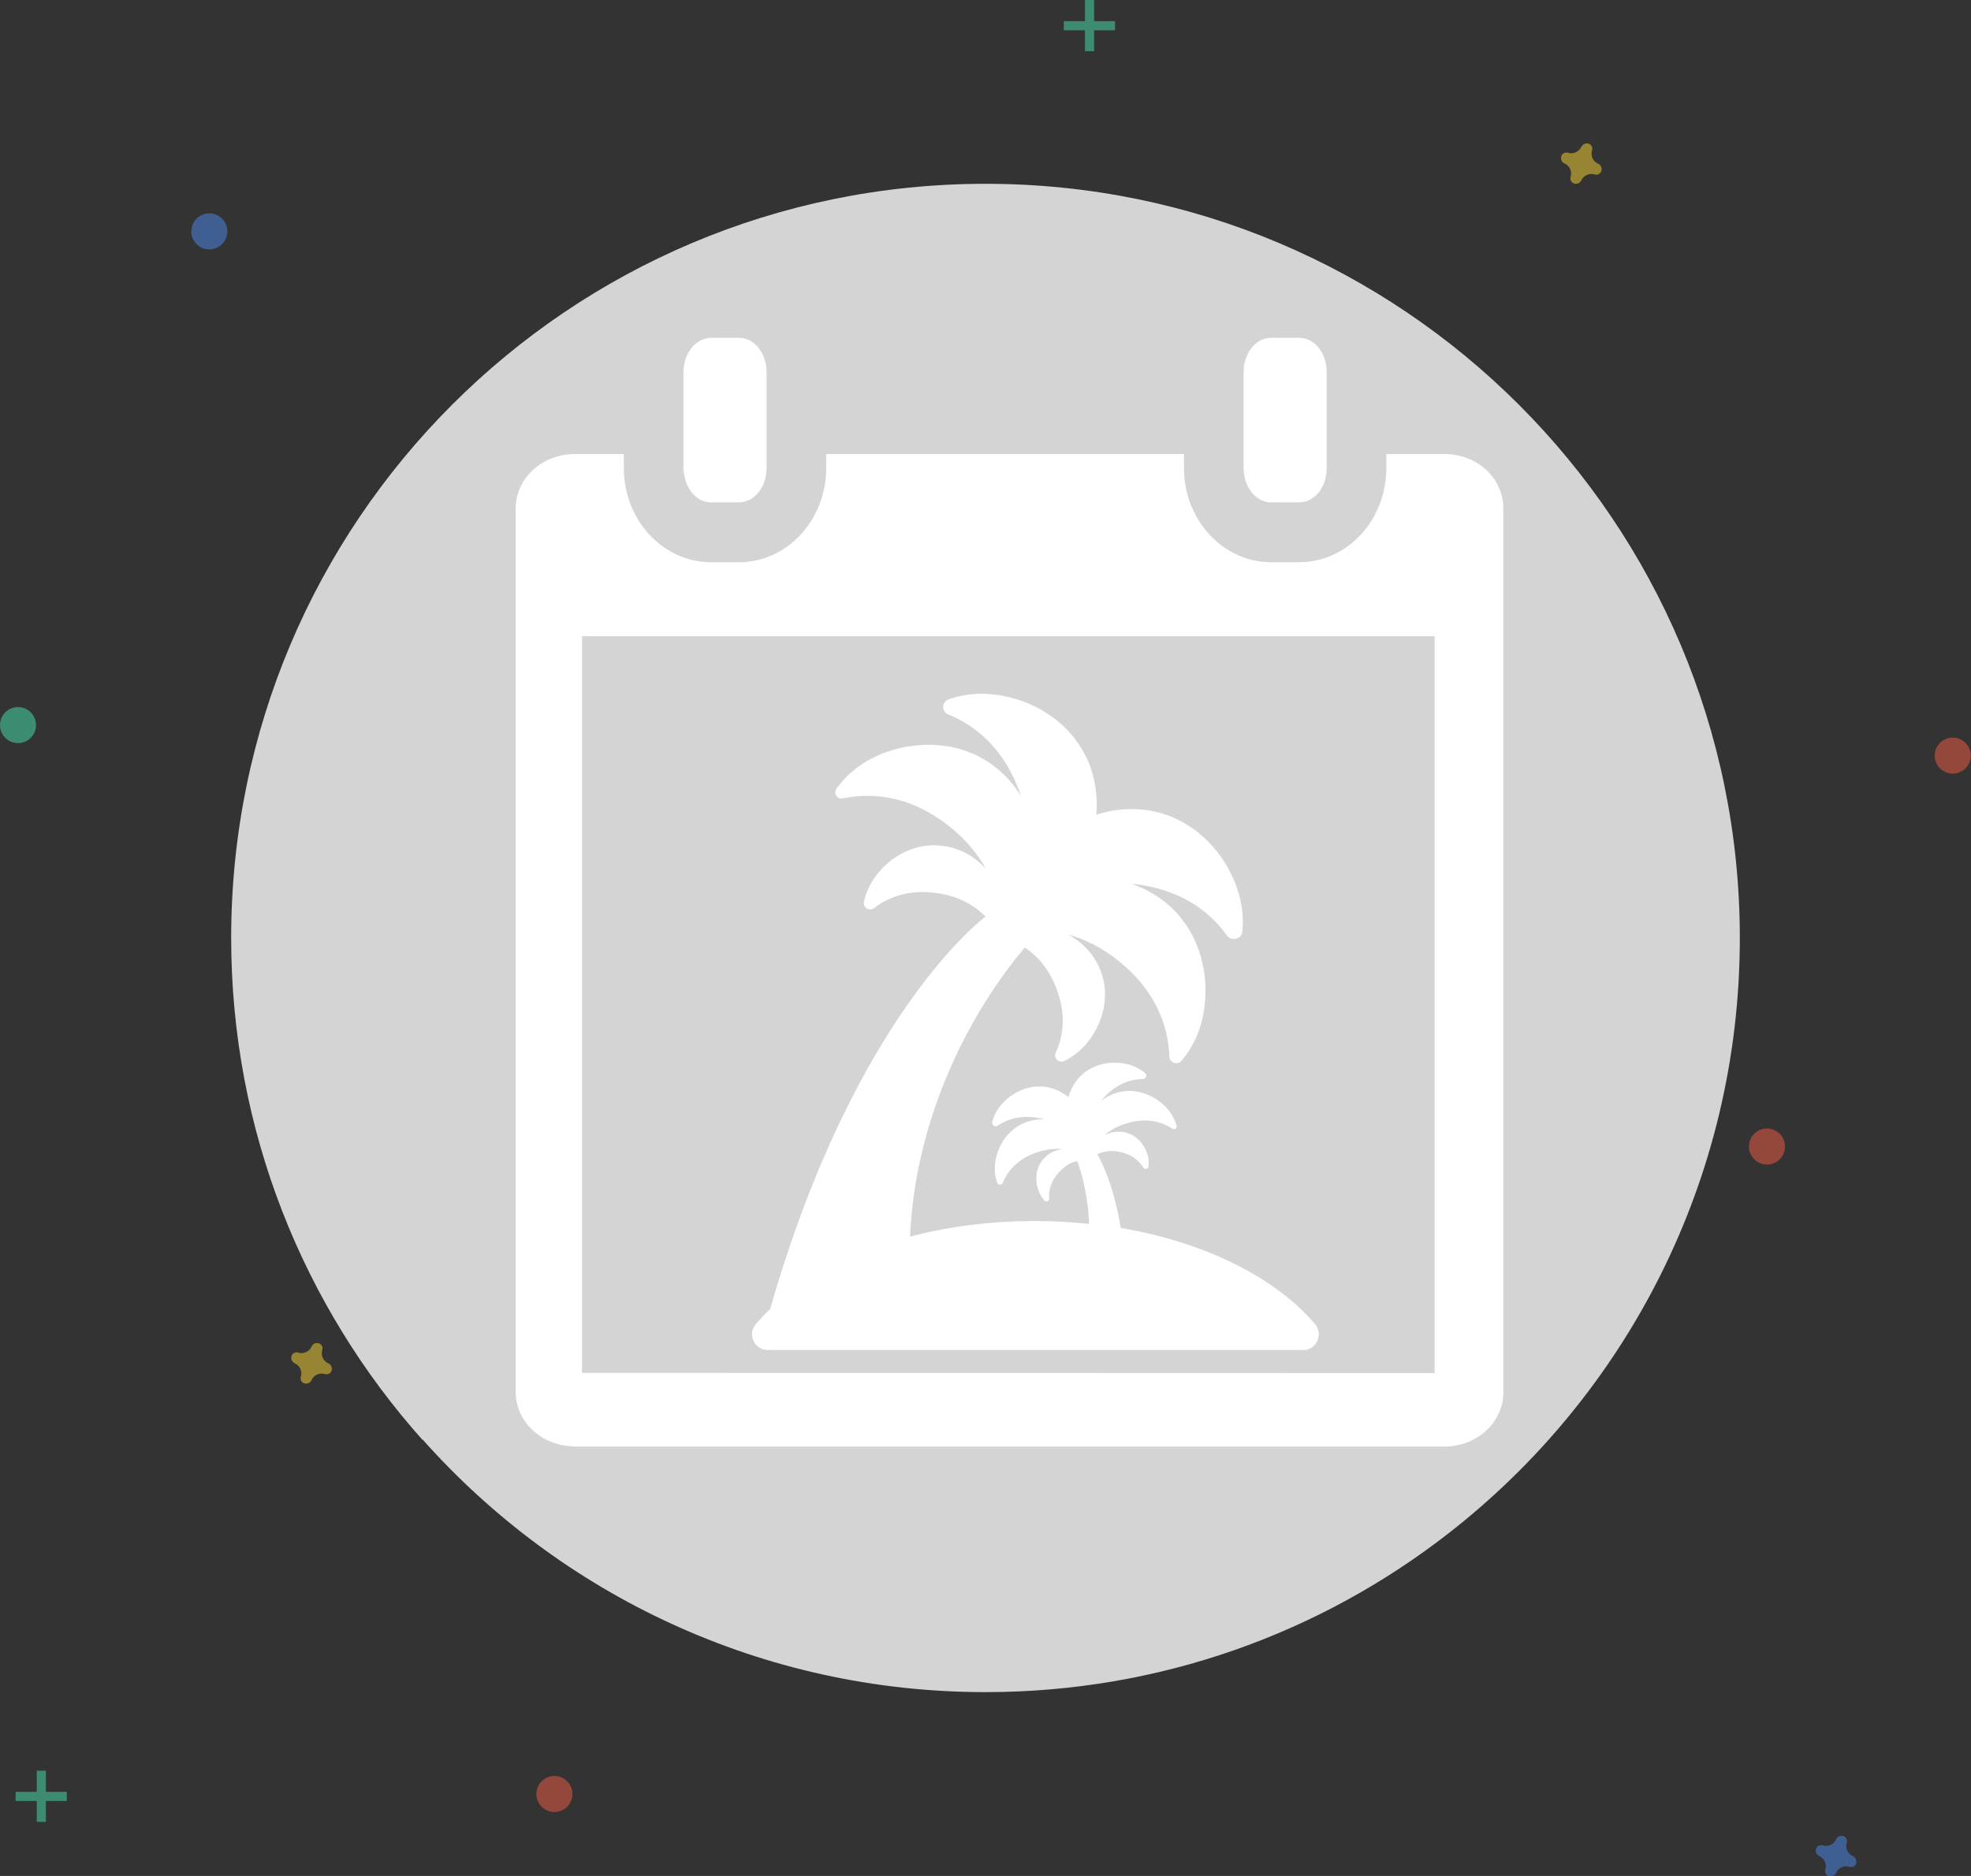 <?xml version="1.0" encoding="utf-8"?>
<!-- Generator: Adobe Illustrator 24.3.0, SVG Export Plug-In . SVG Version: 6.00 Build 0)  -->
<svg version="1.1" id="f20e0c25-d928-42cc-98d1-13cc230663ea"
	 xmlns="http://www.w3.org/2000/svg" xmlns:xlink="http://www.w3.org/1999/xlink" x="0px" y="0px" viewBox="0 0 820.2 780.8"
	 style="enable-background:new 0 0 820.2 780.8;" xml:space="preserve">
<rect x="0" y="0" width="820.2" height="780.8" fill="#333333" stroke="none"/>
<style type="text/css">
	.st0{opacity:0.5;}
	.st1{fill:#47E6B1;}
	.st2{opacity:0.5;fill:#4D8AF0;enable-background:new    ;}
	.st3{opacity:0.5;fill:#FDD835;enable-background:new    ;}
	.st4{opacity:0.5;fill:#F55F44;enable-background:new    ;}
	.st5{opacity:0.5;fill:#47E6B1;enable-background:new    ;}
	.st6{fill:#D4D4D4;}
	.st7{display:none;}
	.st8{fill:#FFFFFF;}
</style>
<g class="st0">
	<rect x="15.3" y="737" class="st1" width="3.8" height="21.3"/>
	<rect x="6.5" y="745.8" class="st1" width="21.3" height="3.8"/>
</g>
<g class="st0">
	<rect x="451.5" class="st1" width="3.8" height="21.3"/>
	<rect x="442.7" y="8.8" class="st1" width="21.3" height="3.8"/>
</g>
<path class="st2" d="M771.1,772.6c-2.1-0.9-3.3-3.3-2.6-5.6c0.1-0.2,0.1-0.3,0.1-0.5l0,0c0.1-1.3-0.9-2.4-2.2-2.4
	c-0.8,0-1.5,0.3-2,0.9l0,0c-0.1,0.1-0.2,0.3-0.3,0.5c-0.9,2.1-3.3,3.3-5.6,2.6c-0.2-0.1-0.3-0.1-0.5-0.1l0,0
	c-1.3-0.1-2.4,0.9-2.4,2.2c0,0.8,0.3,1.5,0.9,2l0,0c0.1,0.1,0.3,0.2,0.5,0.3c2.1,0.9,3.3,3.3,2.6,5.6c-0.1,0.2-0.1,0.3-0.1,0.5l0,0
	c-0.1,1.3,0.9,2.4,2.2,2.4c0.8,0,1.5-0.3,2-0.9l0,0c0.1-0.1,0.2-0.3,0.3-0.5c0.9-2.1,3.3-3.3,5.6-2.6c0.2,0.1,0.3,0.1,0.5,0.1l0,0
	c1.3,0.1,2.4-0.9,2.4-2.2c0-0.8-0.3-1.5-0.9-2l0,0C771.4,772.7,771.2,772.6,771.1,772.6z"/>
<path class="st3" d="M136.7,567.5c-2.1-0.9-3.3-3.3-2.6-5.6c0.1-0.2,0.1-0.3,0.1-0.5l0,0c0.1-1.3-0.9-2.4-2.2-2.4
	c-0.8,0-1.5,0.3-2,0.9l0,0c-0.1,0.1-0.2,0.3-0.3,0.5c-0.9,2.1-3.3,3.3-5.6,2.6c-0.2-0.1-0.3-0.1-0.5-0.1l0,0
	c-1.3-0.1-2.4,0.9-2.4,2.2c0,0.8,0.3,1.5,0.9,2l0,0c0.1,0.1,0.3,0.2,0.5,0.3c2.1,0.9,3.3,3.3,2.6,5.6c-0.1,0.2-0.1,0.3-0.1,0.5l0,0
	c-0.1,1.3,0.9,2.4,2.2,2.4c0.8,0,1.5-0.3,2-0.9l0,0c0.1-0.1,0.2-0.3,0.3-0.5c0.9-2.1,3.3-3.3,5.6-2.6c0.2,0.1,0.3,0.1,0.5,0.1l0,0
	c1.3,0.1,2.4-0.9,2.4-2.2c0-0.8-0.3-1.5-0.9-2l0,0C137,567.7,136.8,567.6,136.7,567.5z"/>
<path class="st3" d="M665.1,68.2c-2.1-0.9-3.3-3.3-2.6-5.6c0.1-0.2,0.1-0.3,0.1-0.5l0,0c0.1-1.3-0.9-2.4-2.2-2.4
	c-0.8,0-1.5,0.3-2,0.9l0,0c-0.1,0.1-0.2,0.3-0.3,0.4c-0.9,2.1-3.3,3.3-5.6,2.6c-0.2-0.1-0.3-0.1-0.5-0.1l0,0
	c-1.3-0.1-2.4,0.9-2.4,2.2c0,0.8,0.3,1.5,0.9,2l0,0c0.1,0.1,0.3,0.2,0.5,0.3c2.1,0.9,3.3,3.3,2.6,5.6c-0.1,0.2-0.1,0.3-0.1,0.5l0,0
	c-0.1,1.3,0.9,2.4,2.2,2.4c0.8,0,1.5-0.3,2-0.9l0,0c0.1-0.1,0.2-0.3,0.3-0.4c0.9-2.1,3.3-3.3,5.6-2.6c0.2,0.1,0.3,0.1,0.5,0.1l0,0
	c1.3,0.1,2.4-0.9,2.4-2.2c0-0.8-0.3-1.5-0.9-2l0,0C665.4,68.3,665.2,68.2,665.1,68.2z"/>
<circle class="st4" cx="812.6" cy="314.5" r="7.5"/>
<circle class="st4" cx="230.7" cy="746.7" r="7.5"/>
<circle class="st4" cx="735.3" cy="477.2" r="7.5"/>
<circle class="st2" cx="87.1" cy="96.3" r="7.5"/>
<circle class="st5" cx="7.5" cy="301.8" r="7.5"/>
<g>
	<path class="st6" d="M724,390.4c0,100.7-47.4,190.3-121.1,247.7c-53.2,41.5-120.1,66.2-192.8,66.2c-93.1,0-176.8-40.6-234.2-105.1
		l-0.1,0.1c-49.5-55.5-79.6-128.7-79.6-208.9c0-173.3,140.5-313.9,313.9-313.9S724,217.1,724,390.4z"/>
	<path class="st7" d="M307.7,135.6h-11.8c-1.5,0-2.9,0.3-4.3,0.8c-6.9,2.2-12.1,9.7-12.1,18.5v8.1v20.9v10.9c0,2,0.3,3.9,0.8,5.7
		c2.1,7.8,8.2,13.6,15.6,13.6h11.8c9.1,0,16.4-8.6,16.4-19.3v-10.9v-20.9v-8.1C324.1,144.3,316.7,135.6,307.7,135.6z M540.7,135.6
		h-11.8c-9.1,0-16.4,8.6-16.4,19.3v8.1v20.9v10.9c0,10.7,7.3,19.3,16.4,19.3h11.8c9.1,0,16.4-8.6,16.4-19.3v-10.9v-20.9v-8.1
		C557.1,144.3,549.8,135.6,540.7,135.6z M601.2,183.9h-29.3v10.9c0,18.8-14,34.1-31.2,34.1h-11.8c-17.2,0-31.2-15.3-31.2-34.1v-10.9
		H338.8v10.9c0,18.8-14,34.1-31.2,34.1h-11.8c-17.2,0-31.2-15.3-31.2-34.1v-10.9h-25.5c-16.3,0-29.5,12.4-29.5,27.6v367.9
		c0,15.3,13.2,27.6,29.5,27.6h362c16.3,0,29.5-12.3,29.5-27.6V211.6C630.6,196.3,617.5,183.9,601.2,183.9z M592,566.5l-344.8-0.1
		V269.8H592V566.5z"/>
	<path class="st8" d="M239.1,602c-13.5,0-24.5-10.1-24.5-22.6V211.6c0-12.5,11-22.6,24.5-22.6h20.5v5.9c0,21.5,16.2,39.1,36.2,39.1
		h11.8c19.9,0,36.2-17.5,36.2-39.1v-5.9h148.9v5.9c0,21.5,16.2,39.1,36.2,39.1h11.8c19.9,0,36.2-17.5,36.2-39.1v-5.9h24.3
		c6.6,0,12.8,2.4,17.4,6.7c4.5,4.3,7,9.9,7,15.9v367.9c0,12.5-11,22.6-24.5,22.6H239.1z M242.2,571.4l354.8,0.1V264.8H242.2V571.4z
		 M528.9,209.1c-6.3,0-11.4-6.4-11.4-14.3v-39.9c0-7.9,5.1-14.3,11.4-14.3h11.8c6.3,0,11.4,6.4,11.4,14.3v39.9
		c0,7.9-5.1,14.3-11.4,14.3H528.9z M295.8,209.1c-4.9,0-9.2-4-10.7-9.8c-0.4-1.7-0.7-3.1-0.7-4.5v-39.9c0-6.5,3.5-12.1,8.6-13.8
		c1.1-0.4,2-0.5,2.8-0.5h11.8c6.3,0,11.4,6.4,11.4,14.3v39.9c0,7.9-5.1,14.3-11.4,14.3H295.8z"/>
</g>
<g>
	<path class="st8" d="M547.3,551.2c-16.3-19.3-45.6-34.1-80.9-40.1c-3.5-20.7-9.6-30.4-9.8-30.7c2.7-1.3,5.9-1.7,9.7-0.9
		c4.5,1,7.6,3.4,9.5,6.5c0.5,0.9,1.9,0.6,2.1-0.4c0.2-1.5,0.2-3.2-0.4-5c-1.3-4.5-4.8-8.3-9.4-9.3c-3-0.6-6-0.1-8.5,1.2
		c2.3-2,5.3-3.7,8.8-4.8c7.7-2.5,14.3-1.3,19.5,2.1c0.9,0.6,2-0.3,1.7-1.3c-0.9-3.1-2.6-6.2-5.8-9c-5.4-4.7-12.8-6.8-19.6-4.5
		c-2.2,0.7-4.2,1.8-5.9,3.1c0.1-0.2,0.3-0.3,0.4-0.5c5-5.9,11-8.4,16.9-8.5c1.3,0,1.9-1.7,0.9-2.5c-2.1-1.7-4.7-3.1-8-3.8
		c-7.6-1.6-15.5,0.7-20.3,6.7c-1.7,2.2-2.9,4.6-3.6,7.1c-2-1.6-4.4-2.9-7.1-3.7c-7.4-2.1-15.2,0.7-20.4,6.4c-2.2,2.5-3.5,5-4.2,7.6
		c-0.4,1.3,1.2,2.4,2.3,1.6c4.9-3.3,11.2-4.6,18.6-2.8c0.2,0.1,0.4,0.1,0.6,0.2c-2.2-0.1-4.4,0.2-6.6,0.9
		c-6.8,2.1-11.7,8.1-13.3,15.1c-0.9,4-0.6,7.4,0.5,10.4c0.4,1.1,1.9,1.1,2.3,0c2.3-5.6,7-10.4,14.6-12.8c3.5-1.1,6.9-1.5,10-1.2
		c-2.8,0.4-5.6,1.7-7.6,4c-3.2,3.5-3.8,8.6-2.2,13.1c0.6,1.8,1.6,3.2,2.6,4.3c0.7,0.7,2,0.2,1.9-0.8c-0.3-3.6,0.8-7.3,3.9-10.8
		c2.4-2.7,5.1-4.4,7.8-4.8l0,0c0,0,4.3,10.7,4.9,26.1c-7.2-0.7-14.7-1.2-22.3-1.2c-18.6,0-36.2,2.3-52.2,6.5
		c3.3-72.2,47.8-120.1,47.8-120.3v0c5.5,3.6,10.1,9.2,13.1,17c3.9,10.1,3.2,19.3-0.3,26.8c-1,2.2,1.4,4.5,3.5,3.4
		c3.3-1.5,6.4-3.8,9.3-7.2c7.1-8.4,9.9-20.1,5.9-30.4c-2.6-6.7-7.5-11.8-13.4-15c6.9,1.9,13.9,5.4,20.7,10.8
		c14.5,11.5,20.8,25.7,21.3,39.9c0.1,2.7,3.4,3.8,5.1,1.8c4.7-5.6,8.3-12.8,9.5-22.3c2.2-16.5-3.5-33.6-16.6-43.9
		c-4.2-3.3-8.9-5.8-13.7-7.4c0.5,0,1,0.1,1.5,0.1c17.7,2.1,30.3,10.3,38.2,21.4c1.9,2.6,6.1,1.5,6.4-1.7c0.6-6.2-0.1-12.8-3-20.1
		c-6.6-16.7-21.3-29.2-39.3-30.7c-6.4-0.5-12.7,0.3-18.5,2.2c0.6-6.1-0.1-12.3-2-18.5c-5.5-17.1-21-28.6-38.8-31.3
		c-7.9-1.2-14.7-0.3-20.7,1.8c-2.8,1-3,5.1-0.2,6.2c12.8,5.2,23.8,15.6,29.9,32.6c0.2,0.5,0.3,0.9,0.5,1.4
		c-2.7-4.3-6.1-8.3-10.3-11.7c-13-10.5-30.9-12.1-46.5-6.3c-9.3,3.5-15.5,8.8-20,14.9c-1.4,2,0.3,4.6,2.6,4.1
		c14.1-2.9,29.6-0.1,44.3,11.6c6.8,5.4,11.8,11.4,15.3,17.8c-4.4-5-10.5-8.6-17.7-9.6c-10.9-1.6-21.7,3.7-28.2,12.6
		c-2.6,3.5-4.1,7.1-4.9,10.6c-0.5,2.4,2.3,4.2,4.2,2.7c6.6-5.1,15.3-7.8,26-6.3c8.8,1.2,15.5,4.8,20.4,9.8
		c-0.9,0.7-54.5,40.8-89.6,163.3c-2.1,2-4.1,4.2-6,6.3c-3.6,4.3-0.6,10.8,5,10.8h223C547.7,561.9,550.8,555.4,547.3,551.2z"/>
</g>
</svg>
